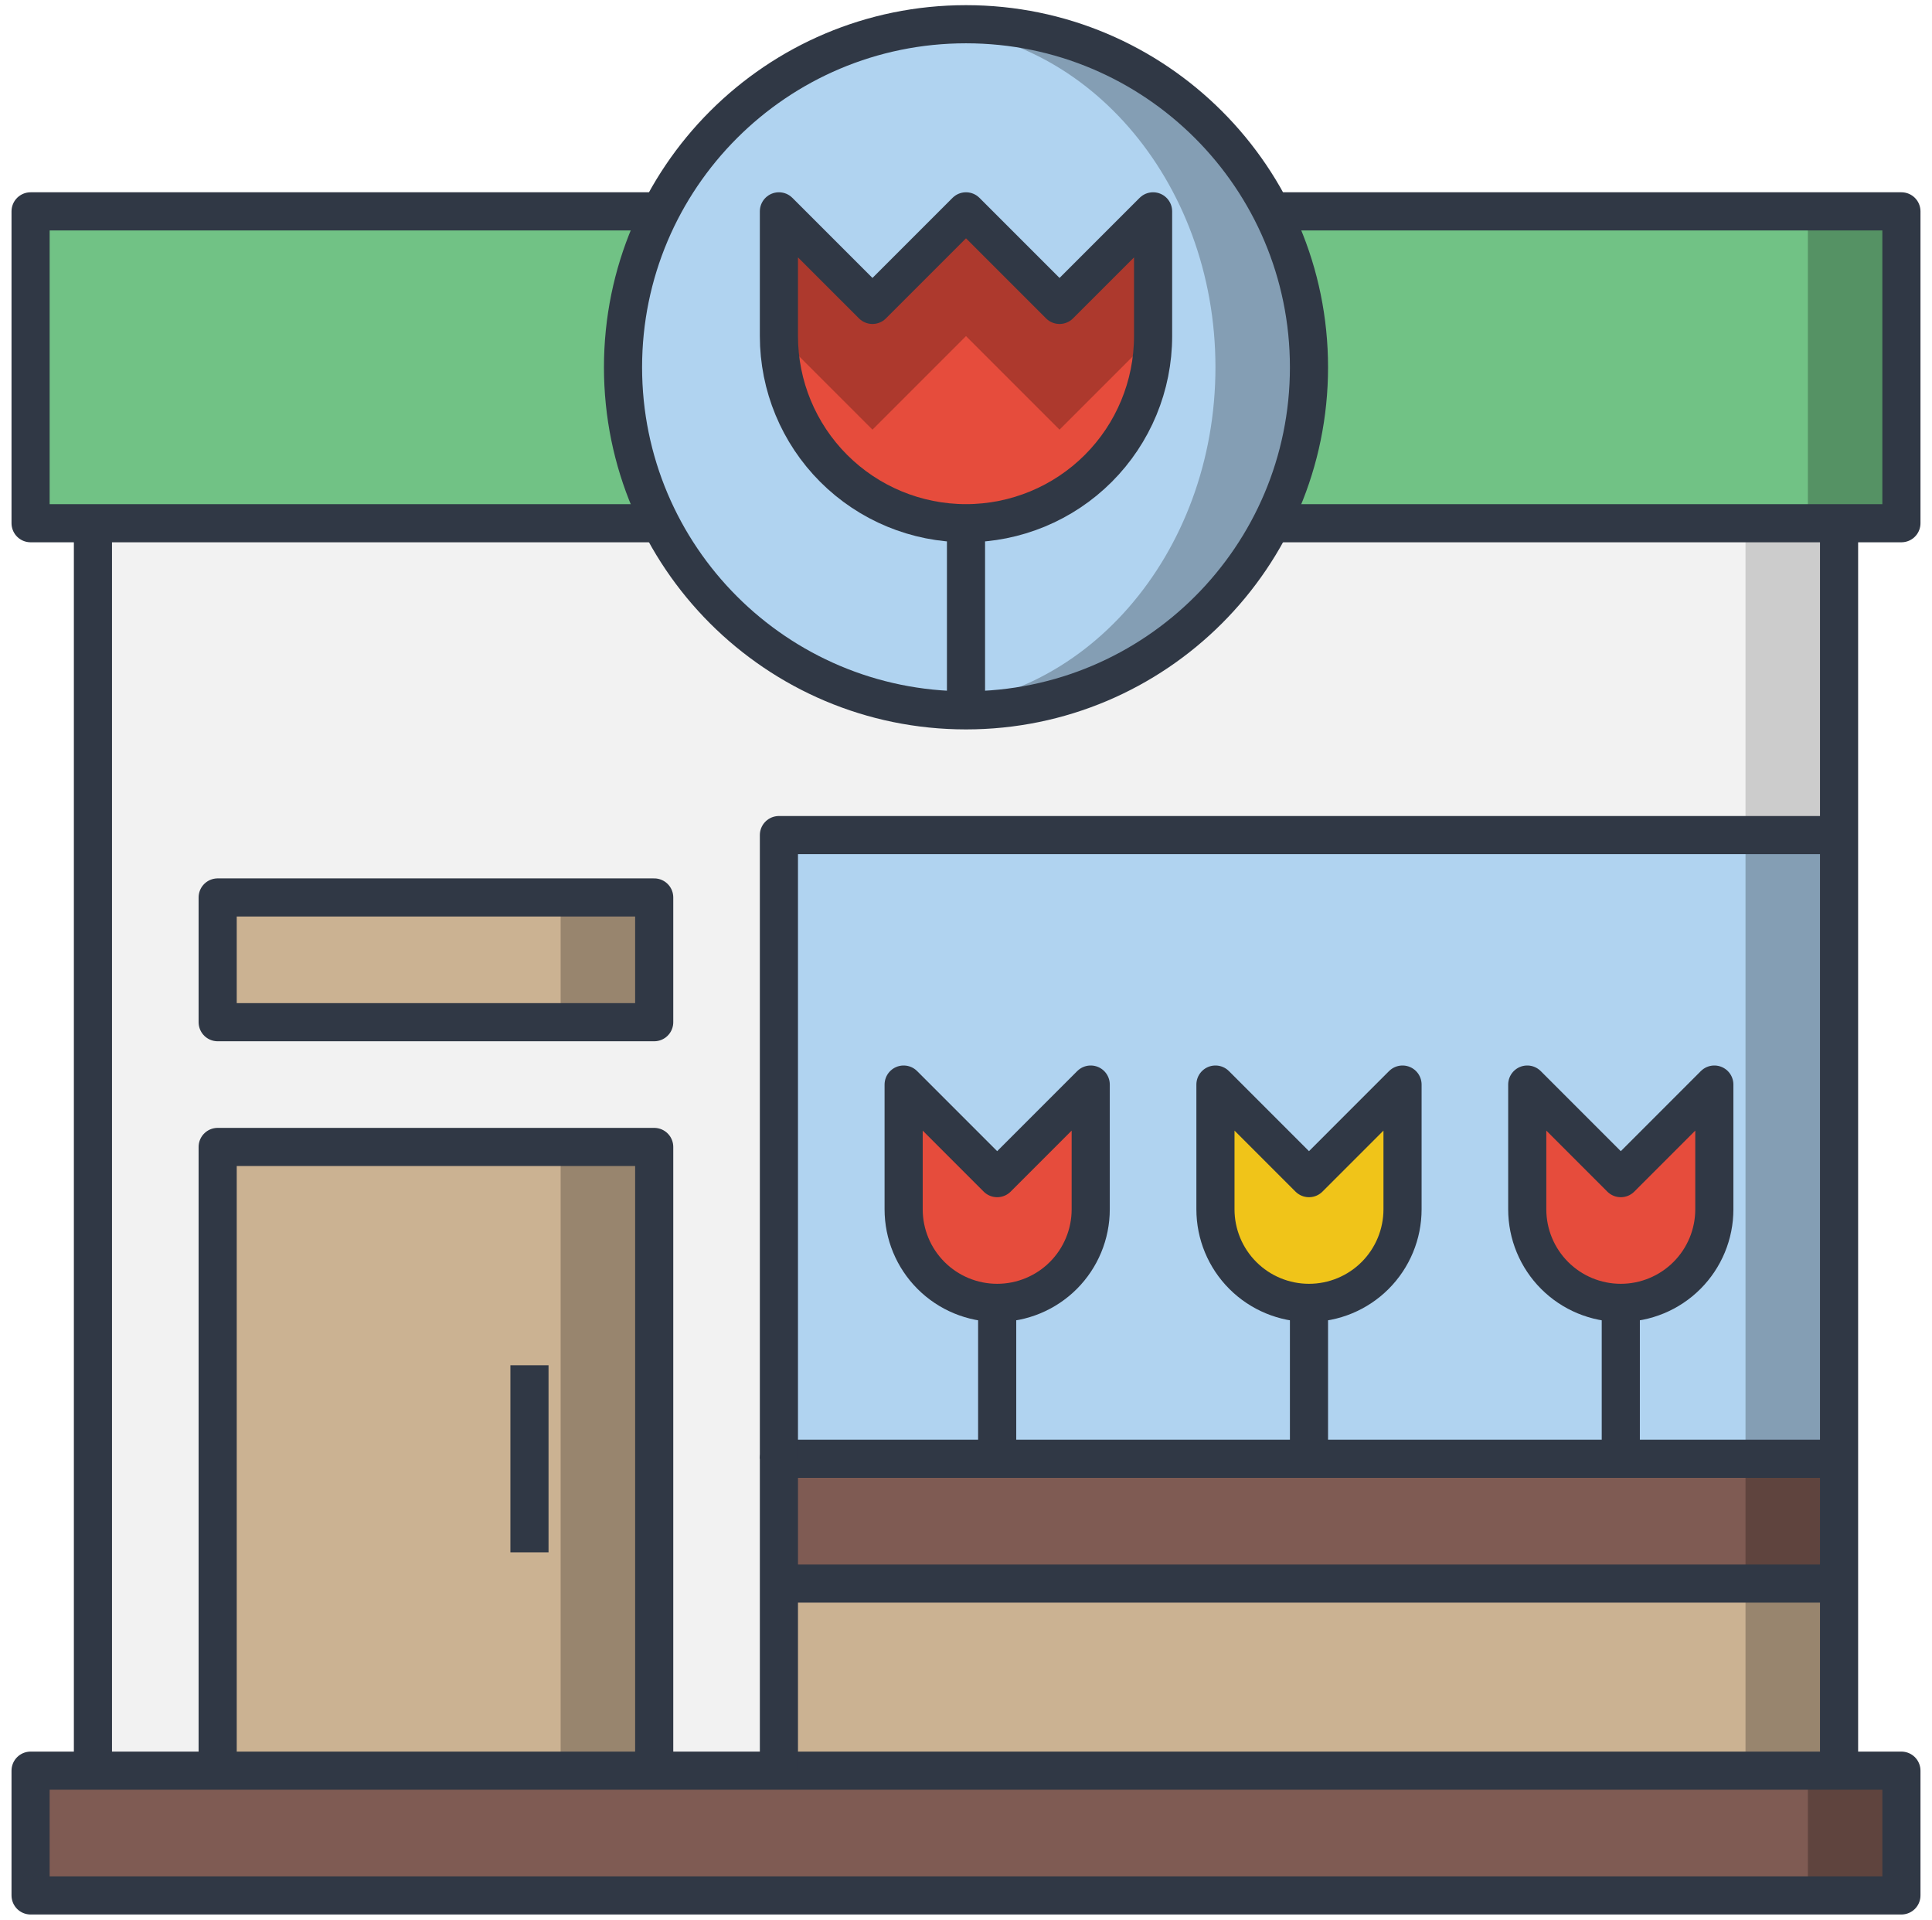 <svg width="152" height="151" viewBox="0 0 152 151" fill="none" xmlns="http://www.w3.org/2000/svg">
<path d="M144.688 41.156H7.312V139.281H144.688V41.156Z" fill="#CCCCCC"/>
<path d="M137.328 41.156H7.312V139.281H137.328V41.156Z" fill="#F2F2F2"/>
<path d="M144.688 124.562H61.281V139.281H144.688V124.562Z" fill="#98856E"/>
<path d="M137.328 124.562H61.281V139.281H137.328V124.562Z" fill="#CBB292"/>
<path d="M144.688 114.75H61.281V124.562H144.688V114.75Z" fill="#5F443E"/>
<path d="M137.328 114.75H61.281V124.562H137.328V114.75Z" fill="#7F5B53"/>
<path d="M144.688 65.688H61.281V114.75H144.688V65.688Z" fill="#849EB4"/>
<path d="M137.328 65.688H61.281V114.75H137.328V65.688Z" fill="#B0D3F0"/>
<path d="M71.094 85.312L78.453 92.672L85.812 85.312V95.125C85.812 97.077 85.037 98.949 83.657 100.329C82.277 101.709 80.405 102.484 78.453 102.484C76.501 102.484 74.629 101.709 73.249 100.329C71.869 98.949 71.094 97.077 71.094 95.125V85.312Z" fill="#E64C3C"/>
<path d="M95.625 85.312L102.984 92.672L110.344 85.312V95.125C110.344 97.077 109.568 98.949 108.188 100.329C106.808 101.709 104.936 102.484 102.984 102.484C101.033 102.484 99.161 101.709 97.781 100.329C96.4 98.949 95.625 97.077 95.625 95.125V85.312Z" fill="#F0C419"/>
<path d="M120.156 85.312L127.516 92.672L134.875 85.312V95.125C134.875 97.077 134.1 98.949 132.719 100.329C131.339 101.709 129.467 102.484 127.516 102.484C125.564 102.484 123.692 101.709 122.312 100.329C120.932 98.949 120.156 97.077 120.156 95.125V85.312Z" fill="#E64C3C"/>
<path d="M51.469 70.594H17.125V80.406H51.469V70.594Z" fill="#98856E"/>
<path d="M44.109 70.594H17.125V80.406H44.109V70.594Z" fill="#CBB292"/>
<path d="M17.125 139.281V90.219H51.469V139.281" fill="#98856E"/>
<path d="M44.109 90.219H17.125V139.281H44.109V90.219Z" fill="#CBB292"/>
<path d="M149.594 139.281H2.406V149.094H149.594V139.281Z" fill="#5F443E"/>
<path d="M142.234 139.281H2.406V149.094H142.234V139.281Z" fill="#7F5B53"/>
<path d="M149.594 16.625H2.406V41.156H149.594V16.625Z" fill="#559264"/>
<path d="M142.234 16.625H2.406V41.156H142.234V16.625Z" fill="#71C285"/>
<path d="M76 55.875C90.903 55.875 102.984 43.794 102.984 28.891C102.984 13.988 90.903 1.906 76 1.906C61.097 1.906 49.016 13.988 49.016 28.891C49.016 43.794 61.097 55.875 76 55.875Z" fill="#849EB4"/>
<path d="M72.32 55.605C85.191 55.605 95.625 43.645 95.625 28.891C95.625 14.137 85.191 2.176 72.32 2.176C59.45 2.176 49.016 14.137 49.016 28.891C49.016 43.645 59.45 55.605 72.32 55.605Z" fill="#B0D3F0"/>
<path d="M61.281 26.438V16.625L68.641 23.984L76 16.625L83.359 23.984L90.719 16.625V26.438C90.719 30.341 89.168 34.085 86.408 36.845C83.647 39.605 79.904 41.156 76 41.156C72.096 41.156 68.353 39.605 65.592 36.845C62.832 34.085 61.281 30.341 61.281 26.438Z" fill="#AD392D"/>
<path d="M76 26.438L68.641 33.797L61.281 26.438C61.281 30.341 62.832 34.085 65.592 36.845C68.353 39.605 72.096 41.156 76 41.156C79.904 41.156 83.647 39.605 86.408 36.845C89.168 34.085 90.719 30.341 90.719 26.438L83.359 33.797L76 26.438Z" fill="#E64C3C"/>
<path d="M144.688 41.156V139.281" stroke="#303845" stroke-width="3" stroke-linejoin="round"/>
<path d="M7.312 139.281V41.156" stroke="#303845" stroke-width="3" stroke-linejoin="round"/>
<path d="M149.594 139.281H2.406V149.094H149.594V139.281Z" stroke="#303845" stroke-width="3" stroke-linejoin="round"/>
<path d="M100.041 16.625H149.594V41.156H100.041" stroke="#303845" stroke-width="3" stroke-linejoin="round"/>
<path d="M51.959 41.156H2.406V16.625H51.959" stroke="#303845" stroke-width="3" stroke-linejoin="round"/>
<path d="M76 55.875C90.903 55.875 102.984 43.794 102.984 28.891C102.984 13.988 90.903 1.906 76 1.906C61.097 1.906 49.016 13.988 49.016 28.891C49.016 43.794 61.097 55.875 76 55.875Z" stroke="#303845" stroke-width="3" stroke-linejoin="round"/>
<path d="M61.281 26.438V16.625L68.641 23.984L76 16.625L83.359 23.984L90.719 16.625V26.438C90.719 30.341 89.168 34.085 86.408 36.845C83.647 39.605 79.904 41.156 76 41.156C72.096 41.156 68.353 39.605 65.592 36.845C62.832 34.085 61.281 30.341 61.281 26.438Z" stroke="#303845" stroke-width="3" stroke-linejoin="round"/>
<path d="M76 41.156V55.875" stroke="#303845" stroke-width="3" stroke-linejoin="round"/>
<path d="M61.281 139.281V114.75H144.688" stroke="#303845" stroke-width="3" stroke-linejoin="round"/>
<path d="M120.156 85.312L127.516 92.672L134.875 85.312V95.125C134.875 97.077 134.1 98.949 132.719 100.329C131.339 101.709 129.467 102.484 127.516 102.484C125.564 102.484 123.692 101.709 122.312 100.329C120.932 98.949 120.156 97.077 120.156 95.125V85.312Z" stroke="#303845" stroke-width="3" stroke-linejoin="round"/>
<path d="M127.516 102.484V114.75" stroke="#303845" stroke-width="3" stroke-linejoin="round"/>
<path d="M95.625 85.312L102.984 92.672L110.344 85.312V95.125C110.344 97.077 109.568 98.949 108.188 100.329C106.808 101.709 104.936 102.484 102.984 102.484C101.033 102.484 99.161 101.709 97.781 100.329C96.4 98.949 95.625 97.077 95.625 95.125V85.312Z" stroke="#303845" stroke-width="3" stroke-linejoin="round"/>
<path d="M102.984 102.484V114.75" stroke="#303845" stroke-width="3" stroke-linejoin="round"/>
<path d="M71.094 85.312L78.453 92.672L85.812 85.312V95.125C85.812 97.077 85.037 98.949 83.657 100.329C82.277 101.709 80.405 102.484 78.453 102.484C76.501 102.484 74.629 101.709 73.249 100.329C71.869 98.949 71.094 97.077 71.094 95.125V85.312Z" stroke="#303845" stroke-width="3" stroke-linejoin="round"/>
<path d="M78.453 102.484V114.75" stroke="#303845" stroke-width="3" stroke-linejoin="round"/>
<path d="M61.281 114.75V65.688H144.688" stroke="#303845" stroke-width="3" stroke-linejoin="round"/>
<path d="M61.281 124.562H144.688" stroke="#303845" stroke-width="3" stroke-linejoin="round"/>
<path d="M17.125 139.281V90.219H51.469V139.281" stroke="#303845" stroke-width="3" stroke-linejoin="round"/>
<path d="M51.469 70.594H17.125V80.406H51.469V70.594Z" stroke="#303845" stroke-width="3" stroke-linejoin="round"/>
<path d="M41.656 107.391V122.109" stroke="#303845" stroke-width="3" stroke-linejoin="round"/>
</svg>

